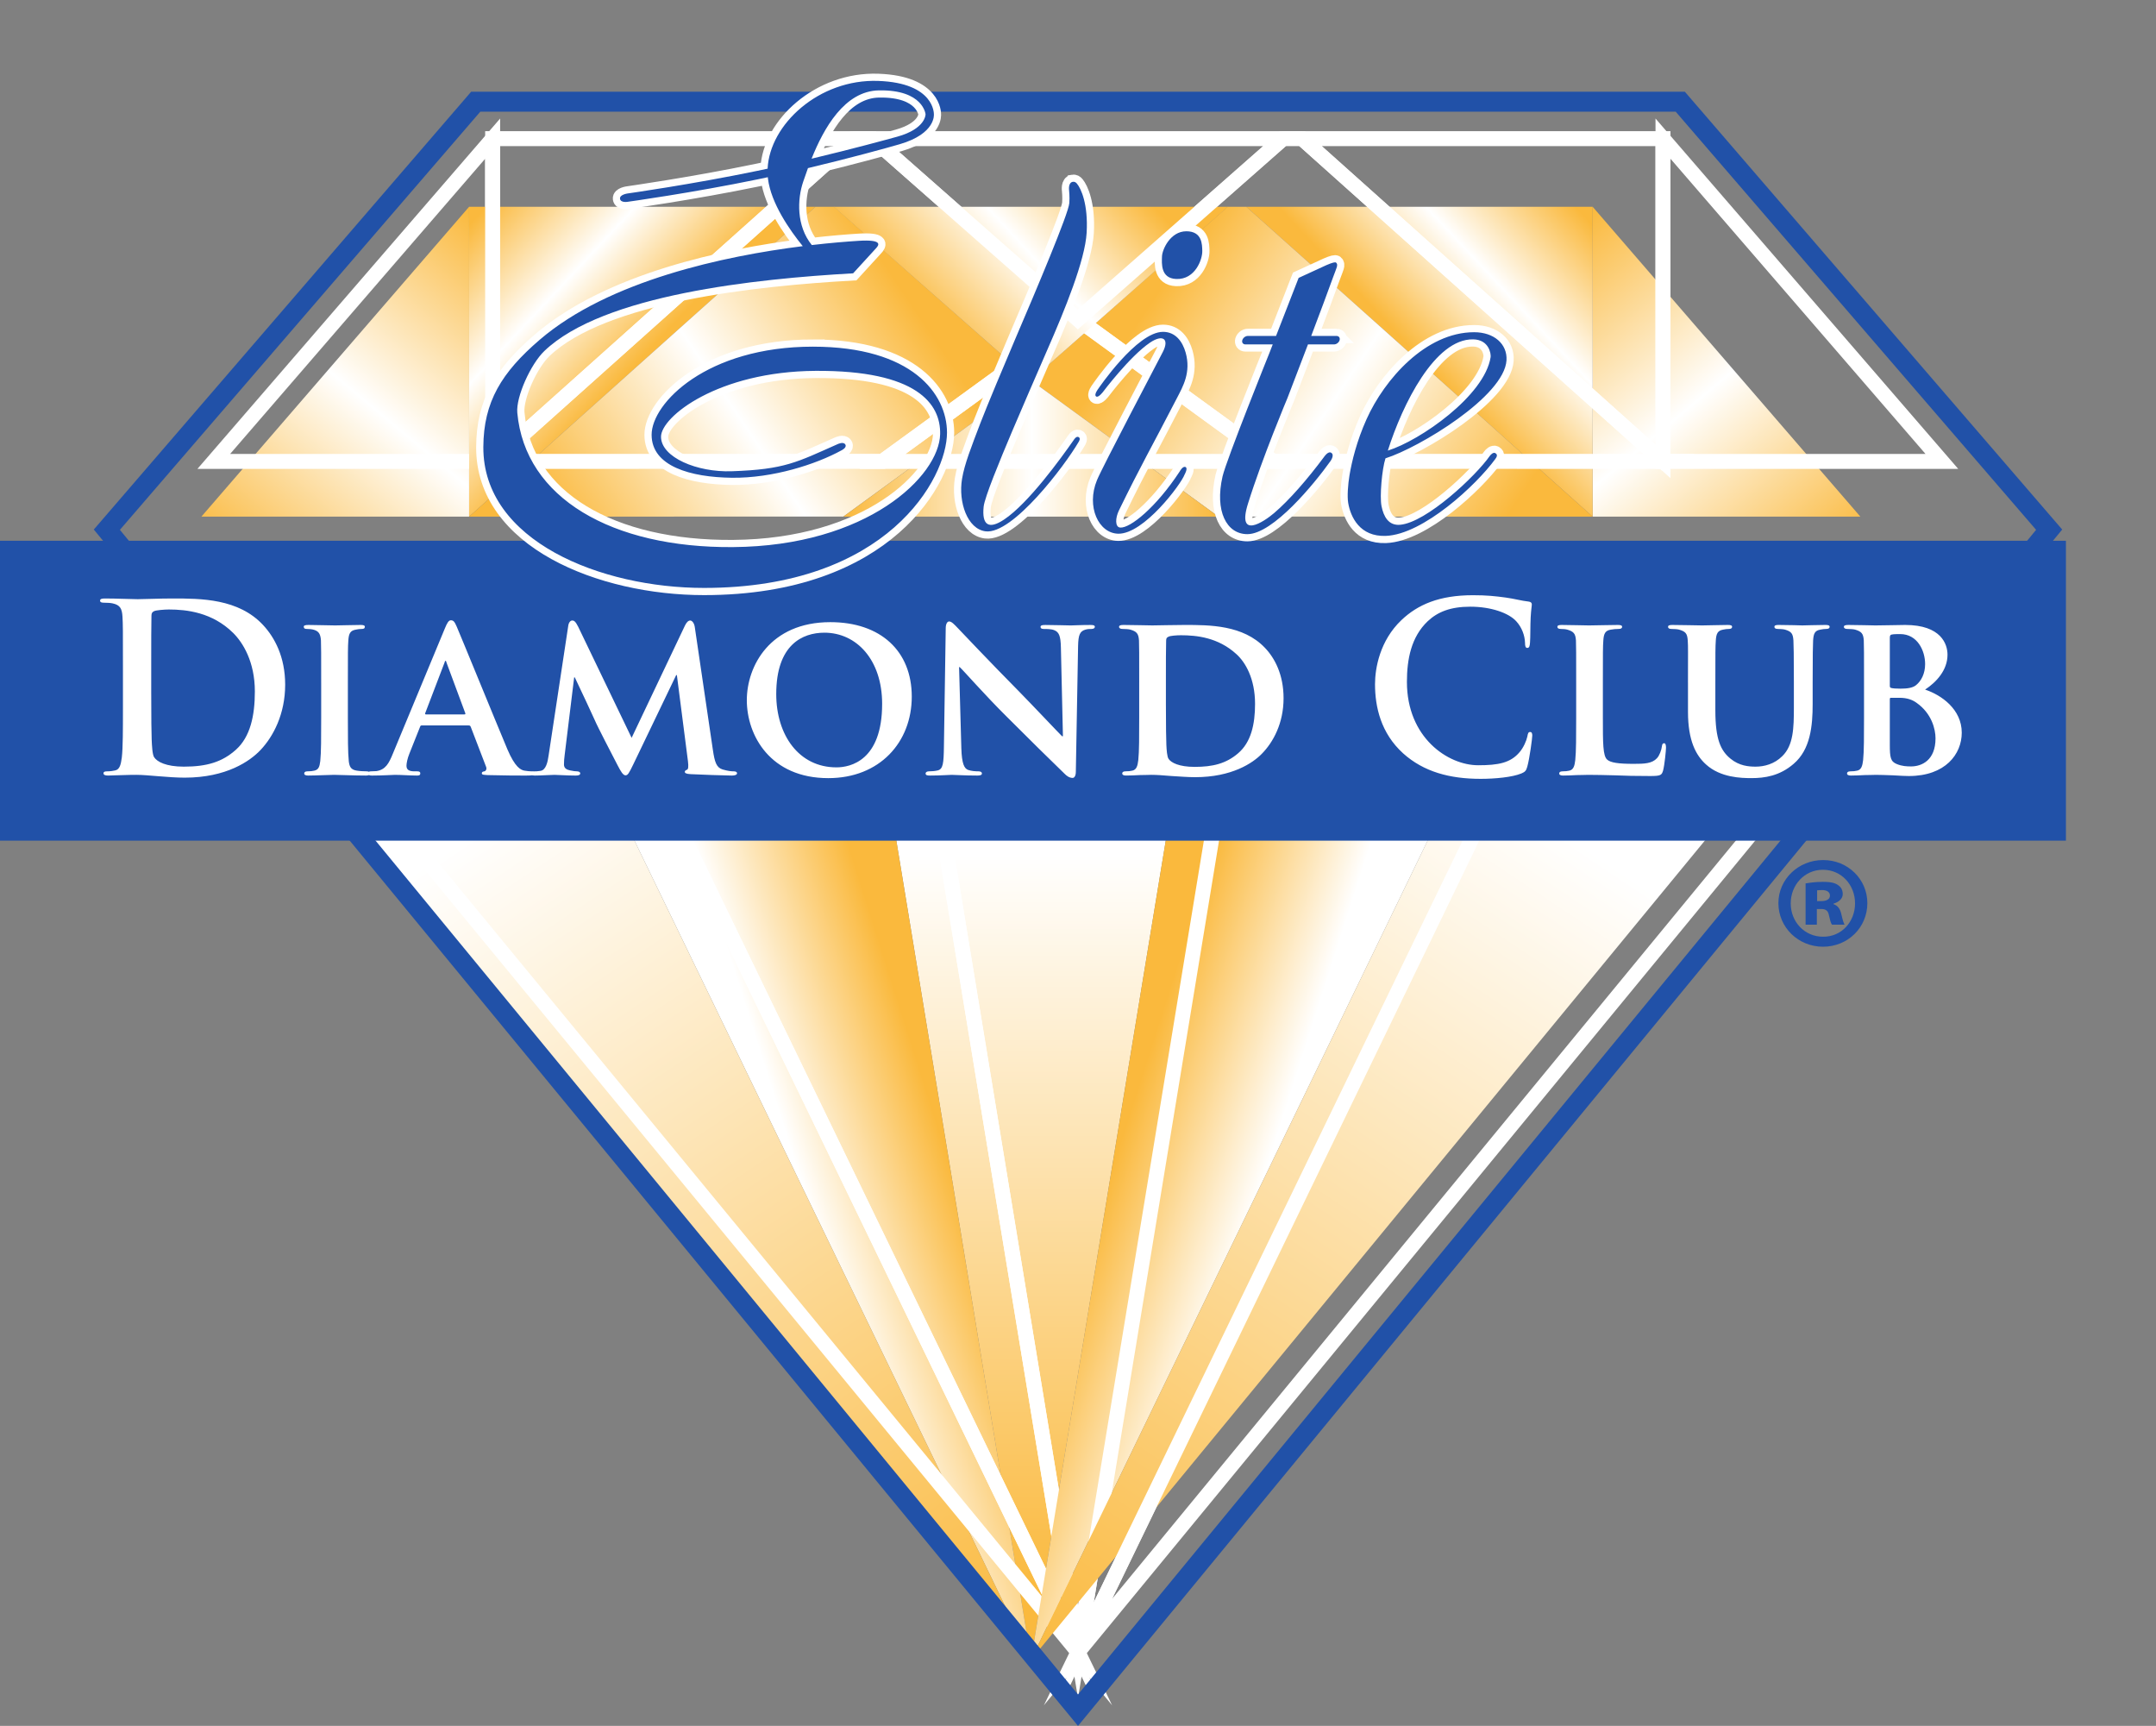 <svg xmlns="http://www.w3.org/2000/svg" width="450" height="360.162"><rect width="100%" height="100%" fill="#808080" stroke="none"/><defs><linearGradient id="a" gradientTransform="matrix(0 -156.2 -156.2 0 234 207.2)" gradientUnits="userSpaceOnUse" x2="1"><stop offset="0" stop-color="#fff"/><stop offset="1" stop-color="#fab93d"/></linearGradient><linearGradient id="b" gradientTransform="matrix(29.3 9.3 9.3 -29.3 189.1 128.6)" gradientUnits="userSpaceOnUse" x2="1"><stop offset="0" stop-color="#fff"/><stop offset="1" stop-color="#fab93d"/></linearGradient><linearGradient id="c" gradientTransform="scale(217.3) rotate(123.7 .5 .4)" gradientUnits="userSpaceOnUse" x2="1"><stop offset="0" stop-color="#fab93d"/><stop offset=".951" stop-color="#fff"/><stop offset="1" stop-color="#fff"/></linearGradient><linearGradient id="d" gradientTransform="rotate(162.2 129.5 86) scale(30.8)" gradientUnits="userSpaceOnUse" x2="1"><stop offset="0" stop-color="#fff"/><stop offset="1" stop-color="#fab93d"/></linearGradient><linearGradient id="e" gradientTransform="scale(217.3) rotate(56.3 .4 1.1)" gradientUnits="userSpaceOnUse" x2="1"><stop offset="0" stop-color="#fab93d"/><stop offset=".951" stop-color="#fff"/><stop offset="1" stop-color="#fff"/></linearGradient><linearGradient id="f" gradientTransform="matrix(-57 -68 -68 57 131.9 328.6)" gradientUnits="userSpaceOnUse" x2="1"><stop offset="0" stop-color="#fab93d"/><stop offset=".503" stop-color="#fff"/><stop offset="1" stop-color="#fab93d"/></linearGradient><linearGradient id="g" gradientTransform="matrix(33 -31 -31 -33 119.4 340.9)" gradientUnits="userSpaceOnUse" x2="1"><stop offset="0" stop-color="#fab93d"/><stop offset=".503" stop-color="#fff"/><stop offset="1" stop-color="#fab93d"/></linearGradient><linearGradient id="h" gradientTransform="matrix(72 48 48 -72 137.3 273.1)" gradientUnits="userSpaceOnUse" x2="1"><stop offset="0" stop-color="#fab93d"/><stop offset=".503" stop-color="#fff"/><stop offset="1" stop-color="#fab93d"/></linearGradient><linearGradient id="i" gradientTransform="matrix(57 -68 68 57 336.1 328.6)" gradientUnits="userSpaceOnUse" x2="1"><stop offset="0" stop-color="#fab93d"/><stop offset=".503" stop-color="#fff"/><stop offset="1" stop-color="#fab93d"/></linearGradient><linearGradient id="j" gradientTransform="matrix(-33 -31 31 -33 348.5 340.9)" gradientUnits="userSpaceOnUse" x2="1"><stop offset="0" stop-color="#fab93d"/><stop offset=".503" stop-color="#fff"/><stop offset="1" stop-color="#fab93d"/></linearGradient><linearGradient id="k" gradientTransform="matrix(-72 48 -48 -72 330.6 273.1)" gradientUnits="userSpaceOnUse" x2="1"><stop offset="0" stop-color="#fab93d"/><stop offset=".503" stop-color="#fff"/><stop offset="1" stop-color="#fab93d"/></linearGradient><linearGradient id="l" gradientTransform="matrix(78.3 0 0 -78.3 194.8 291.4)" gradientUnits="userSpaceOnUse" x2="1"><stop offset="0" stop-color="#fab93d"/><stop offset=".503" stop-color="#fff"/><stop offset="1" stop-color="#fab93d"/></linearGradient><linearGradient id="m" gradientTransform="matrix(38 35 35 -38 209.9 319.7)" gradientUnits="userSpaceOnUse" x2="1"><stop offset="0" stop-color="#fab93d"/><stop offset=".503" stop-color="#fff"/><stop offset="1" stop-color="#fab93d"/></linearGradient><clipPath id="n"><path d="M0 392h468V0H0v392z"/></clipPath></defs><path d="M234 38.664l-29.71 180.61h59.42L234 38.665z" fill="url(#a)" transform="matrix(1 0 0 -1 -18.8 385)"/><path d="M225 344.75l-30.95-188.136h61.9L225 344.75z" fill="none" stroke="#fff" stroke-width="3.125" stroke-miterlimit="10"/><path d="M234 38.664l-29.71 180.61h-57.76L234 38.665z" fill="url(#b)" transform="matrix(1 0 0 -1 -18.8 385)"/><path d="M225 344.75l-30.95-188.136h-60.166L225 344.75z" fill="none" stroke="#fff" stroke-width="3.125" stroke-miterlimit="10"/><path d="M234 38.664L85.39 219.274h61.14L234 38.665z" fill="url(#c)" transform="matrix(1 0 0 -1 -18.8 385)"/><path d="M225 344.75L70.198 156.615h63.686L225 344.75z" fill="none" stroke="#fff" stroke-width="3.125" stroke-miterlimit="10"/><path d="M234 38.664l29.71 180.61h57.76L234 38.665z" fill="url(#d)" transform="matrix(1 0 0 -1 -18.8 385)"/><path d="M225 344.75l30.95-188.136h60.166L225 344.75z" fill="none" stroke="#fff" stroke-width="3.125" stroke-miterlimit="10"/><path d="M234 38.664l148.61 180.61h-61.14L234 38.665z" fill="url(#e)" transform="matrix(1 0 0 -1 -18.8 385)"/><path d="M225 344.75l154.8-188.136h-63.684L225 344.75z" fill="none" stroke="#fff" stroke-width="3.125" stroke-miterlimit="10"/><path d="M116.713 277.19v64.662L60.836 277.19h55.877z" fill="url(#f)" transform="matrix(1 0 0 -1 -18.8 385)"/><path d="M102.826 96.287V28.93L44.62 96.287h58.206z" fill="none" stroke="#fff" stroke-width="3.125" stroke-miterlimit="10"/><path d="M116.713 341.852V277.19l72.295 64.662h-72.295z" fill="url(#g)" transform="matrix(1 0 0 -1 -18.8 385)"/><path d="M102.826 28.93v67.356l75.307-67.356h-75.307z" fill="none" stroke="#fff" stroke-width="3.125" stroke-miterlimit="10"/><path d="M116.713 277.19l72.295 64.662h3.87l41.087-36.207-39.14-28.44-78.112-.016z" fill="url(#h)" transform="matrix(1 0 0 -1 -18.8 385)"/><path d="M102.826 96.287l75.307-67.357h4.03l42.8 37.715-40.77 29.624-81.367.017z" fill="none" stroke="#fff" stroke-width="3.125" stroke-miterlimit="10"/><path d="M351.217 277.19v64.662l55.877-64.663h-55.877z" fill="url(#i)" transform="matrix(1 0 0 -1 -18.8 385)"/><path d="M347.1 96.287V28.93l58.206 67.357H347.1z" fill="none" stroke="#fff" stroke-width="3.125" stroke-miterlimit="10"/><path d="M351.217 341.852V277.19l-72.295 64.662h72.295z" fill="url(#j)" transform="matrix(1 0 0 -1 -18.8 385)"/><path d="M347.1 28.93v67.356L271.795 28.93H347.1z" fill="none" stroke="#fff" stroke-width="3.125" stroke-miterlimit="10"/><path d="M351.217 277.19l-72.295 64.662h-3.87l-41.087-36.207 39.14-28.44 78.112-.016z" fill="url(#k)" transform="matrix(1 0 0 -1 -18.8 385)"/><path d="M347.1 96.287L271.795 28.93h-4.033l-42.797 37.715 40.77 29.624 81.368.017z" fill="none" stroke="#fff" stroke-width="3.125" stroke-miterlimit="10"/><path d="M194.827 277.19l39.138 28.455L273.1 277.19h-78.273z" fill="url(#l)" transform="matrix(1 0 0 -1 -18.8 385)"/><path d="M184.195 96.287l40.77-29.642 40.763 29.642h-81.533z" fill="none" stroke="#fff" stroke-width="3.125" stroke-miterlimit="10"/><path d="M275.102 341.852l-41.137-36.207-41.138 36.207h82.275z" fill="url(#m)" transform="matrix(1 0 0 -1 -18.8 385)"/><path d="M267.814 28.93l-42.85 37.715L182.11 28.93h85.702z" fill="none" stroke="#fff" stroke-width="3.125" stroke-miterlimit="10"/><path d="M25.024 110.566L225 353.604l199.975-243.038-75.224-87.26H100.25l-75.224 87.26zM225 360.162L19.578 110.502 98.34 19.14h253.32l78.762 91.363L225 360.163z" fill="#2151a8"/><path d="M431.2 175.428H-.8v-62.58h432v62.58z" fill="#2151a8"/><g clip-path="url(#n)" transform="matrix(1 0 0 -1 -18.8 385)"><path d="M398.068 196.963h.906c1.02 0 1.77.375 1.77 1.124 0 .75-.588 1.177-1.66 1.177-.428 0-.75-.053-1.016-.053v-2.247zm-.057-4.925h-2.35v8.62c.695.104 1.976.318 3.584.318 1.816 0 2.623-.266 3.21-.694.59-.374.964-1.018.964-1.873 0-.91-.8-1.66-1.926-1.978v-.11c.906-.32 1.39-.963 1.656-2.195.27-1.228.483-1.764.645-2.09h-2.623c-.264.326-.426 1.075-.64 1.986-.16.91-.646 1.286-1.608 1.286h-.91v-3.272zm1.234 11.456c-3.8 0-6.688-3.16-6.688-7.01 0-3.85 2.89-6.957 6.74-6.957 3.852-.05 6.688 3.106 6.688 6.957 0 3.85-2.836 7.01-6.687 7.01h-.053zm.105 2.03c5.136 0 9.204-4.012 9.204-8.988 0-5.083-4.068-9.098-9.257-9.098-5.137 0-9.31 4.015-9.31 9.098 0 4.976 4.173 8.988 9.31 8.988h.052z" fill="#2151a8"/><path d="M50.363 240.558c0-5.18.047-8.944.095-9.873.047-1.22.14-3.176.52-3.714.613-.928 2.454-1.954 6.186-1.954 4.817 0 8.028.978 10.862 3.52 3.023 2.687 3.967 7.135 3.967 12.168 0 6.208-2.503 10.215-4.534 12.22-4.346 4.3-9.73 4.886-13.413 4.886-.945 0-2.692-.146-3.07-.34-.425-.197-.567-.44-.567-.98-.047-1.66-.047-5.913-.047-9.774v-6.158zm-5.903 5.376c0 7.43 0 8.797-.095 10.36-.094 1.663-.472 2.445-2.03 2.787-.378.1-1.18.148-1.842.148-.52 0-.803.098-.803.44 0 .342.33.44 1.04.44 2.502 0 5.477-.147 6.8-.147 1.464 0 4.438.148 7.272.148 5.904 0 13.79 0 18.938-5.572 2.36-2.54 4.58-6.598 4.58-12.414 0-6.158-2.502-10.85-5.146-13.636-2.173-2.297-7.084-5.767-15.822-5.767-1.7 0-3.635.146-5.43.292-1.795.147-3.448.294-4.628.294-.52 0-1.56 0-2.693-.05-1.085 0-2.312-.097-3.258-.097-.613 0-.944.146-.944.488 0 .244.19.39.756.39.708 0 1.275.1 1.7.196.945.196 1.18 1.27 1.37 2.688.236 2.053.236 5.914.236 10.41v8.602zM85.836 242.56c0 6.306 0 7.48-.048 8.798-.095 1.418-.52 1.906-1.417 2.2-.47.146-.99.195-1.51.195-.424 0-.66.098-.66.49 0 .243.33.34.99.34 1.56 0 4.393-.097 5.574-.097 1.04 0 3.73.098 5.336.098.52 0 .85-.098.85-.342 0-.39-.236-.49-.66-.49-.426 0-.757-.048-1.23-.146-1.132-.195-1.463-.78-1.557-2.248-.095-1.32-.095-2.492-.095-8.797v-7.33c0-4.007 0-7.33.19-9.09.14-1.124.425-1.76 1.652-1.954.566-.1 1.51-.148 2.125-.148.473 0 .66-.245.66-.44 0-.293-.33-.44-.802-.44-2.74 0-5.572.148-6.706.148-.944 0-3.778-.148-5.43-.148-.52 0-.803.148-.803.44 0 .195.142.44.66.44.614 0 1.087.05 1.465.147.85.195 1.085.78 1.227 2.003.19 1.71.19 5.034.19 9.042v7.33z" fill="#fff"/><path d="M115.73 235.915c.19 0 .237.098.19.245L112 246.716c-.047.147-.094.39-.19.39-.14 0-.187-.243-.234-.39l-4.015-10.508c-.094-.195 0-.293.143-.293h8.028zm-8.877-2.297c-.236 0-.283-.05-.378-.293l-2.22-5.572c-.424-1.026-.614-2.052-.614-2.54 0-.735.38-1.174 1.654-1.174h.614c.52 0 .614-.197.614-.44 0-.343-.236-.44-.66-.44-1.37 0-3.307.146-4.63.146-.424 0-2.644-.147-4.816-.147-.52 0-.756.097-.756.44 0 .243.142.44.472.44.378 0 .85.048 1.228.048 1.89.293 2.598 1.563 3.448 3.665l10.86 26.148c.474 1.174.804 1.662 1.23 1.662.613 0 .803-.39 1.228-1.32.992-2.296 7.933-19.305 10.58-25.61 1.604-3.762 2.785-4.3 3.54-4.446.614-.098 1.087-.147 1.558-.147.378 0 .568-.148.568-.44 0-.343-.237-.44-1.795-.44-1.464 0-4.487 0-7.982.097-.756.05-1.227.05-1.227.342 0 .243.094.39.52.44.282.048.566.438.377.927l-3.212 8.358c-.093.244-.236.293-.425.293h-9.775z" fill="#fff"/><path d="M137.41 254.438c.096.684.473 1.075.804 1.075.425 0 .708-.196 1.275-1.32l11.144-23.166 11.145 23.46c.33.684.708 1.026 1.086 1.026.33 0 .803-.44.944-1.32l3.78-25.658c.376-2.59.754-3.715 2.03-4.106 1.18-.343 1.84-.392 2.36-.392.378 0 .66-.146.66-.39 0-.343-.47-.49-1.084-.49-1.04 0-6.943.196-8.596.294-.99.048-1.228.244-1.228.488 0 .196.19.343.473.44.235.098.33.587.188 1.76l-2.314 17.985h-.143l-8.925-18.572c-.945-1.954-1.18-2.345-1.653-2.345-.52 0-.993.83-1.654 2.1-.99 1.907-4.297 8.26-4.77 9.434-.33.78-2.786 6.01-4.156 8.895h-.14l-1.985-16.226c-.095-.733-.14-1.27-.14-1.954 0-.782.565-1.076 1.274-1.222.707-.147 1.085-.196 1.463-.196.378 0 .66-.195.66-.39 0-.392-.377-.49-.99-.49-1.748 0-3.637.147-4.393.147-.803 0-2.786-.146-4.108-.146-.426 0-.756.096-.756.487 0 .196.236.39.66.39.33 0 .615 0 1.276.1 1.133.146 1.51 1.807 1.7 3.176l4.11 27.125zM202.92 238.114c0 9.188-5.338 14.858-12.044 14.858-4.628 0-10.06-2.542-10.06-12.805 0-8.553 4.724-15.298 12.563-15.298 2.928 0 9.54 1.417 9.54 13.244m-28.242.782c0 7.087 4.817 16.275 17.427 16.275 10.483 0 17-6.01 17-15.54s-6.706-17.01-17.426-17.01c-12.09 0-17.002 8.896-17.002 16.276M219.453 228.828c.094-3.226.613-4.203 1.416-4.497.708-.243 1.51-.292 2.172-.292.472 0 .708-.195.708-.44 0-.342-.377-.44-.944-.44-2.693 0-4.628.147-5.384.147-.378 0-2.362-.146-4.487-.146-.566 0-.944.047-.944.44 0 .243.284.438.662.438.567 0 1.322.05 1.89.196 1.085.293 1.227 1.417 1.274 5.033l.377 24.633c0 .83.284 1.417.71 1.417.52 0 1.085-.635 1.794-1.368.52-.54 6.753-7.137 12.798-13.246 2.833-2.883 8.358-8.748 8.974-9.335h.186l-.424 18.474c-.047 2.54-.425 3.274-1.418 3.665-.613.243-1.605.243-2.172.243-.52 0-.66.196-.66.44 0 .343.424.39 1.04.39 2.17 0 4.39-.096 5.288-.096.473 0 2.03.097 4.06.097.567 0 .946-.048.946-.39 0-.245-.236-.44-.71-.44-.424 0-.755 0-1.274-.147-1.133-.342-1.463-1.075-1.512-3.42l-.47-26.198c0-.93-.333-1.32-.663-1.32-.71 0-1.275.44-1.7.88-2.596 2.492-7.792 7.624-12.137 11.973-4.534 4.497-8.925 9.53-9.728 10.264h-.142l.473-16.96zM262.148 237.967c0-4.398.05-7.575.096-8.406.047-1.026.14-2.492.47-2.932.52-.782 2.174-1.66 5.432-1.66 3.78 0 6.565.683 9.068 2.833 2.692 2.298 3.54 6.013 3.54 10.313 0 5.28-2.03 8.7-3.872 10.362-3.824 3.52-8.357 3.96-11.617 3.96-.85 0-2.22-.1-2.55-.295-.378-.146-.518-.34-.518-.83-.05-1.418-.05-4.84-.05-8.114v-5.23zm-5.572 4.594c0 6.306 0 7.48-.047 8.8-.095 1.416-.474 1.856-1.796 2.247-.33.097-1.04.146-1.652.146-.426 0-.71.147-.71.44 0 .294.33.39.946.39 2.172 0 4.816-.096 5.998-.096 1.273 0 4.25.097 6.752.097 5.195 0 12.185 0 16.72-4.74 2.077-2.15 3.92-5.62 3.92-10.557 0-5.23-2.173-9.19-4.535-11.584-1.89-1.954-6.28-4.887-13.93-4.887-1.513 0-3.308.147-4.96.245-1.655.147-3.164.245-4.203.245-.473 0-1.37-.05-2.362-.05-.992-.048-2.03-.097-2.88-.097-.52 0-.803.147-.803.44 0 .196.14.44.66.44.615 0 1.086.05 1.465.147.85.195 1.086.977 1.226 2.2.19 1.758.19 5.033.19 8.845v7.33zM311.648 227.802c-4.63 4.203-5.855 9.677-5.855 14.417 0 3.323.99 9.09 5.525 13.39 3.4 3.227 7.887 5.182 14.922 5.182 2.93 0 4.676-.196 6.847-.49 1.795-.244 3.307-.683 4.723-.83.52-.05.71-.293.71-.587 0-.39-.142-.977-.237-2.687-.094-1.613-.047-4.3-.14-5.28-.048-.732-.143-1.123-.567-1.123-.38 0-.473.39-.473 1.075-.047 1.515-.662 3.226-1.842 4.497-1.557 1.71-5.24 3.03-9.587 3.03-4.107 0-6.8-1.075-8.877-3.03-3.45-3.275-4.345-7.918-4.345-12.66 0-11.63 8.548-17.398 14.878-17.398 4.203 0 6.752.488 8.64 2.736.805.93 1.418 2.346 1.608 3.226.14.782.234.977.613.977.33 0 .425-.343.425-.734 0-.586-.57-4.84-1.04-6.5-.236-.83-.425-1.075-1.228-1.417-1.888-.783-5.478-1.126-8.5-1.126-6.47 0-11.902 1.467-16.2 5.328M353.352 235.23c0-5.326 0-7.965.898-8.748.707-.635 2.315-.88 5.526-.88 2.22 0 3.824.05 4.863 1.174.52.538.944 1.71 1.038 2.492.047.39.143.636.473.636.284 0 .378-.44.378-.93 0-.488-.283-3.567-.613-4.788-.284-.93-.473-1.124-2.645-1.124-2.975 0-5.383.048-7.46.146-2.08.05-3.827.098-5.526.098-.473 0-1.37-.05-2.362-.05-.992-.048-2.03-.097-2.88-.097-.52 0-.803.146-.803.44 0 .194.14.44.66.44.614 0 1.085.048 1.464.146.85.194 1.086.976 1.226 2.198.19 1.76.19 5.035.19 8.847v7.332c0 6.304 0 7.477-.047 8.796-.094 1.418-.473 1.857-1.795 2.248-.33.098-.85.147-1.37.147-.472 0-.708.147-.708.44 0 .293.283.39.898.39 1.936 0 4.58-.097 5.713-.097.993 0 4.394.098 6 .098.614 0 .898-.098.898-.39 0-.294-.237-.44-.756-.44-.473 0-1.135-.05-1.606-.148-1.134-.195-1.465-.78-1.558-2.248-.096-1.32-.096-2.492-.096-8.797v-7.33zM371.113 242.56c0 6.306.047 7.48-.047 8.798-.096 1.467-.473 1.857-1.795 2.248-.33.098-1.038.147-1.604.147-.473 0-.71.147-.71.44 0 .293.284.39.897.39 2.22 0 5.006-.097 6.235-.097 1.04 0 3.826.098 5.336.098.615 0 .898-.098.898-.39 0-.294-.236-.44-.662-.44-.47 0-.707-.05-1.227-.148-1.086-.195-1.418-.78-1.51-2.248-.095-1.32-.095-2.492-.095-8.797v-5.815c0-6.06 1.133-8.406 3.164-10.068 1.842-1.515 3.824-1.662 5.242-1.662 1.793 0 3.918.538 5.572 2.2 2.315 2.248 2.41 5.865 2.41 10.117v5.23c0 6.304-.048 7.477-.095 8.796-.095 1.418-.425 1.857-1.747 2.248-.33.098-1.04.147-1.512.147s-.708.147-.708.44c0 .293.285.39.852.39 2.125 0 4.91-.097 4.96-.097.47 0 3.256.098 4.862.098.566 0 .85-.098.85-.39 0-.294-.237-.44-.708-.44-.472 0-.71-.05-1.228-.148-1.133-.195-1.416-.78-1.512-2.248-.047-1.32-.094-2.492-.094-8.797v-4.447c0-4.642-.472-9.53-3.966-12.51-2.928-2.542-6.092-2.982-8.785-2.982-2.172 0-6.47.098-9.493 2.835-2.125 1.906-3.777 4.985-3.777 10.997v6.11zM413.242 229.66c0-2.738.143-3.57 1.465-4.106 1.086-.44 2.03-.49 2.974-.49 2.22 0 5.1 1.272 5.1 5.866 0 1.906-.802 5.18-3.92 7.38-.848.635-1.98 1.075-3.587 1.075h-1.795c-.142 0-.236-.05-.236-.293v-9.433zm0 12.218c0-.343.143-.39.283-.44.38-.098.992-.147 1.938-.147 1.37 0 2.55.148 3.258.734 1.086.88 1.89 2.395 1.89 4.4 0 2.785-1.606 6.255-5.196 6.255-.567 0-1.37 0-1.793-.1-.284-.048-.378-.243-.378-.683v-10.02zm-5.383.684c0 6.305 0 7.477-.05 8.797-.093 1.417-.47 1.856-1.793 2.247-.332.098-1.04.147-1.654.147-.424 0-.707.147-.707.44 0 .293.33.39.943.39 2.17 0 4.818-.097 5.62-.097 2.08 0 4.817.098 6.233.098 7.51 0 8.832-4.008 8.832-6.207 0-3.226-2.314-5.72-4.676-7.282 3.4-1.124 7.65-4.106 7.65-8.993 0-4.448-3.4-9.042-11.05-9.042-.474 0-1.89.05-3.306.148-1.418.05-2.88.097-3.543.097-.472 0-1.368-.048-2.36-.048-.992-.05-2.03-.098-2.88-.098-.52 0-.804.145-.804.44 0 .194.143.438.662.438.614 0 1.086.05 1.463.147.85.196 1.087.978 1.23 2.2.19 1.76.19 5.034.19 8.846v7.332zM202.255 366.14c9.25.158 9.725-4.98 9.725-4.98s.08-3.006-5.85-4.666c-2.04-.57-9.28-2.547-17.94-4.61 2.532 6.312 6.86 14.133 14.065 14.256m-13.76-53.48c-22.157 0-33.69-11.783-33.69-18.39 0-6.594 8.163-8.865 16.733-8.968 8.57-.102 17.56 2.79 22.912 5.728 0 0 1.18.556.786 1.212-.405.674-1.615.07-1.615.07-8.515-3.77-10.985-5.275-22.082-5.653-7.274-.25-14.713 2.897-14.772 7.16-.058 4.196 11.892 13.67 32.26 13.79 21.176.126 26.134-6.906 26-13.19-.19-8.78-15.21-23.384-43.26-23.588-25.206-.184-43.38 10.2-44.996 28.038-.3 3.317 2.8 10.16 5.652 12.888 12.283 11.756 44.165 15.072 64.44 16.205l4.825 5.276c.585.64 1.365 1.825-3.694 1.506-2.54-.16-5.884-.434-9.753-.882-3.248 4-3.04 9.567-1.798 13.22.283.833.613 1.796.995 2.834 8.873 2.11 16.522 4.223 19.167 4.994 7.59 2.215 7.115 6.247 7.115 6.247s.232 6.537-11.623 6.956c-12.362.437-22.668-9.103-23.08-18.312-.736-.158-1.47-.313-2.204-.465-13.683-2.833-26.977-4.705-26.977-4.705s-1.728-.218-1.627-1.098c.105-.915 1.626-.642 1.626-.642s13.372 1.847 27.197 4.7c.676.14 1.353.284 2.03.43.01-.103.013-.206.026-.307.64-5.146 4.536-10.724 7.263-14.082-16.262-2.043-40.452-7.13-54.91-19.542-7.934-6.81-11.717-12.93-11.76-22.385-.086-19.636 24.59-29.396 46.05-29.395 38.326 0 50.726 22.913 50.726 32.408 0 8.105-7.312 17.938-27.964 17.938" fill="#fff"/><path d="M202.255 366.14c9.25.158 9.725-4.98 9.725-4.98s.08-3.006-5.85-4.666c-2.04-.57-9.28-2.547-17.94-4.61 2.532 6.312 6.86 14.133 14.065 14.256zm-13.76-53.48c-22.157 0-33.69-11.783-33.69-18.39 0-6.594 8.163-8.865 16.733-8.968 8.57-.102 17.56 2.79 22.912 5.728 0 0 1.18.556.786 1.212-.405.674-1.615.07-1.615.07-8.515-3.77-10.985-5.275-22.082-5.653-7.274-.25-14.713 2.897-14.772 7.16-.058 4.196 11.892 13.67 32.26 13.79 21.176.126 26.134-6.906 26-13.19-.19-8.78-15.21-23.384-43.26-23.588-25.206-.184-43.38 10.2-44.996 28.038-.3 3.317 2.8 10.16 5.652 12.888 12.283 11.756 44.165 15.072 64.44 16.205l4.825 5.276c.585.64 1.365 1.825-3.694 1.506-2.54-.16-5.884-.434-9.753-.882-3.248 4-3.04 9.567-1.798 13.22.283.833.613 1.796.995 2.834 8.873 2.11 16.522 4.223 19.167 4.994 7.59 2.215 7.115 6.247 7.115 6.247s.232 6.537-11.623 6.956c-12.362.437-22.668-9.103-23.08-18.312-.736-.158-1.47-.313-2.204-.465-13.683-2.833-26.977-4.705-26.977-4.705s-1.728-.218-1.627-1.098c.105-.915 1.626-.642 1.626-.642s13.372 1.847 27.197 4.7c.676.14 1.353.284 2.03.43.01-.103.013-.206.026-.307.64-5.146 4.536-10.724 7.263-14.082-16.262-2.043-40.452-7.13-54.91-19.542-7.934-6.81-11.717-12.93-11.76-22.385-.086-19.636 24.59-29.396 46.05-29.395 38.326 0 50.726 22.913 50.726 32.408 0 8.105-7.312 17.938-27.964 17.938z" fill="none" stroke="#fff" stroke-width="3" stroke-miterlimit="10"/><path d="M242.705 347.058c-1.002-.177-.768-1.774-.768-1.774s.155-1.364.05-2.663c-.177-2.23-6.796-17.886-11.335-28.48-1.898-4.432-5.974-14.153-7.2-17.367-1.92-5.042-3.343-8.61-3.856-11.704-.81-4.87 1.128-10.474 4.916-10.948 5.624-.703 16.52 13.66 19.433 18.68 0 0 .52.756-.056 1.008-.5.22-1-.656-1-.656-2.576-3.677-9.39-13.156-14.512-16.57-3.27-2.18-4.66-1.11-4.273 2.674.2 1.956 3.356 9.605 5.932 15.698 1.31 3.1 5.537 12.88 7.404 17.145 3.583 8.177 7.84 18.575 8.165 24.344.334 5.935-1.162 9.203-2.033 10.242-.213.256-.498.437-.867.372" fill="#fff"/><path d="M242.705 347.058c-1.002-.177-.768-1.774-.768-1.774s.155-1.364.05-2.663c-.177-2.23-6.796-17.886-11.335-28.48-1.898-4.432-5.974-14.153-7.2-17.367-1.92-5.042-3.343-8.61-3.856-11.704-.81-4.87 1.128-10.474 4.916-10.948 5.624-.703 16.52 13.66 19.433 18.68 0 0 .52.756-.056 1.008-.5.22-1-.656-1-.656-2.576-3.677-9.39-13.156-14.512-16.57-3.27-2.18-4.66-1.11-4.273 2.674.2 1.956 3.356 9.605 5.932 15.698 1.31 3.1 5.537 12.88 7.404 17.145 3.583 8.177 7.84 18.575 8.165 24.344.334 5.935-1.162 9.203-2.033 10.242-.213.256-.498.437-.867.372z" fill="none" stroke="#fff" stroke-width="3" stroke-miterlimit="10"/><path d="M264.465 301.954c1.234 2.39 2.96 5.333 1.807 9.46-.657 2.34-2.137 4.337-4.727 4.337-5.476 0-13.514-11.88-13.514-11.88s-.993-1.27-.43-1.613c.484-.295 1.44.99 1.44.99s5.593 7.415 9.786 10.252c2.64 1.786 4.1.82 2.68-1.943-1.42-2.764-12.582-23.936-13.744-26.75-2.293-5.552.348-11.096 4.426-11.182 5.34-.112 13.123 10.33 13.86 12.348 0 0 .763 1.32.185 1.57-.58.25-1.194-.91-1.194-.91-4.97-7.572-10.366-11.88-12.425-11.726-1.107.083-1.046 1.983-.273 3.572 4.574 9.392 6.77 13.1 12.123 23.474" fill="#fff"/><path d="M264.465 301.954c1.234 2.39 2.96 5.333 1.807 9.46-.657 2.34-2.137 4.337-4.727 4.337-5.476 0-13.514-11.88-13.514-11.88s-.993-1.27-.43-1.613c.484-.295 1.44.99 1.44.99s5.593 7.415 9.786 10.252c2.64 1.786 4.1.82 2.68-1.943-1.42-2.764-12.582-23.936-13.744-26.75-2.293-5.552.348-11.096 4.426-11.182 5.34-.112 13.123 10.33 13.86 12.348 0 0 .763 1.32.185 1.57-.58.25-1.194-.91-1.194-.91-4.97-7.572-10.366-11.88-12.425-11.726-1.107.083-1.046 1.983-.273 3.572 4.574 9.392 6.77 13.1 12.123 23.474z" fill="none" stroke="#fff" stroke-width="3" stroke-miterlimit="10"/><path d="M266.408 336.738c-3.332 0-5.033-3.807-5.078-5.253-.043-1.447-.315-4.572 2.973-4.704 3.97-.158 5.492 4.127 5.437 5.88-.04 1.3 0 4.078-3.332 4.078" fill="#fff"/><path d="M266.408 336.738c-3.332 0-5.033-3.807-5.078-5.253-.043-1.447-.315-4.572 2.973-4.704 3.97-.158 5.492 4.127 5.437 5.88-.04 1.3 0 4.078-3.332 4.078z" fill="none" stroke="#fff" stroke-width="3" stroke-miterlimit="10"/><path d="M297.758 314.894h-5.283c1.763 4.647 3.564 9.448 4.597 12.337.65 1.817 1.124 2.52.588 2.97-.166.138-.703.037-2.033-.538l-5.777-2.656-4.715-12.112h-5.89c-.495 0-1.01-.396-1.15-.883-.14-.487.15-.882.647-.882h5.705l-.67-1.727s-9.02-22.386-9.808-25.83c-1.65-7.215.82-12.042 5.184-12.04 5.358 0 13.997 10.555 17.31 15.2 0 0 .972 1.284.19 1.784-.66.422-1.515-.89-1.515-.89-3.482-4.685-7.296-9.048-10.417-11.704-2.14-1.82-7.81-5.62-5.444 1.97 2.974 9.54 8.25 22.065 8.25 22.065s2.017 5.233 4.275 11.173h5.45c.497 0 1.013.395 1.15.883.14.488-.15.884-.647.884" fill="#fff"/><path d="M297.758 314.894h-5.283c1.763 4.647 3.564 9.448 4.597 12.337.65 1.817 1.124 2.52.588 2.97-.166.138-.703.037-2.033-.538l-5.777-2.656-4.715-12.112h-5.89c-.495 0-1.01-.396-1.15-.883-.14-.487.15-.882.647-.882h5.705l-.67-1.727s-9.02-22.386-9.808-25.83c-1.65-7.215.82-12.042 5.184-12.04 5.358 0 13.997 10.555 17.31 15.2 0 0 .972 1.284.19 1.784-.66.422-1.515-.89-1.515-.89-3.482-4.685-7.296-9.048-10.417-11.704-2.14-1.82-7.81-5.62-5.444 1.97 2.974 9.54 8.25 22.065 8.25 22.065s2.017 5.233 4.275 11.173h5.45c.497 0 1.013.395 1.15.883.14.488-.15.884-.647.884z" fill="none" stroke="#fff" stroke-width="3" stroke-miterlimit="10"/><path d="M326.28 314.183c3.343-.06 3.74-3.065 3.642-3.71-1.264-8.08-14.737-17.413-21.456-19.506 3.04 9.617 9.813 23.36 17.813 23.216m6.958-4.357c.193 3.378-2.584 5.848-6.766 5.848-10.068 0-18.693-9.802-22.443-18.145-2.067-4.596-3.08-8.84-3.564-11.722-.312-1.874-.5-4.38-.27-5.754.495-2.943 2.435-7.095 7.862-6.882 7.795.305 18.846 10.575 22.83 16.028.272.373.61.89.032 1.235-.428.254-.955-.268-1.172-.58-2.906-4.17-13.23-13.903-18.73-14.365-2.4-.202-3.436 1.72-3.868 3.897-.406 2.057.096 7.717.828 9.972 7.057 2.228 24.828 12.952 25.26 20.466" fill="#fff"/><path d="M326.28 314.183c3.343-.06 3.74-3.065 3.642-3.71-1.264-8.08-14.737-17.413-21.456-19.506 3.04 9.617 9.813 23.36 17.813 23.216zm6.958-4.357c.193 3.378-2.584 5.848-6.766 5.848-10.068 0-18.693-9.802-22.443-18.145-2.067-4.596-3.08-8.84-3.564-11.722-.312-1.874-.5-4.38-.27-5.754.495-2.943 2.435-7.095 7.862-6.882 7.795.305 18.846 10.575 22.83 16.028.272.373.61.89.032 1.235-.428.254-.955-.268-1.172-.58-2.906-4.17-13.23-13.903-18.73-14.365-2.4-.202-3.436 1.72-3.868 3.897-.406 2.057.096 7.717.828 9.972 7.057 2.228 24.828 12.952 25.26 20.466z" fill="none" stroke="#fff" stroke-width="3" stroke-miterlimit="10"/><path d="M202.255 366.14c9.25.158 9.725-4.98 9.725-4.98s.08-3.006-5.85-4.666c-2.04-.57-9.28-2.547-17.94-4.61 2.532 6.312 6.86 14.133 14.065 14.256m-13.76-53.48c-22.157 0-33.69-11.783-33.69-18.39 0-6.594 8.163-8.865 16.733-8.968 8.57-.102 17.56 2.79 22.912 5.728 0 0 1.18.556.786 1.212-.405.674-1.615.07-1.615.07-8.515-3.77-10.985-5.275-22.082-5.653-7.274-.25-14.713 2.897-14.772 7.16-.058 4.196 11.892 13.67 32.26 13.79 21.176.126 26.134-6.906 26-13.19-.19-8.78-15.21-23.384-43.26-23.588-25.206-.184-43.38 10.2-44.996 28.038-.3 3.317 2.8 10.16 5.652 12.888 12.283 11.756 44.165 15.072 64.44 16.205l4.825 5.276c.585.64 1.365 1.825-3.694 1.506-2.54-.16-5.884-.434-9.753-.882-3.248 4-3.04 9.567-1.798 13.22.283.833.613 1.796.995 2.834 8.873 2.11 16.522 4.223 19.167 4.994 7.59 2.215 7.115 6.247 7.115 6.247s.232 6.537-11.623 6.956c-12.362.437-22.668-9.103-23.08-18.312-.736-.158-1.47-.313-2.204-.465-13.683-2.833-26.977-4.705-26.977-4.705s-1.728-.218-1.627-1.098c.105-.915 1.626-.642 1.626-.642s13.372 1.847 27.197 4.7c.676.14 1.353.284 2.03.43.01-.103.013-.206.026-.307.64-5.146 4.536-10.724 7.263-14.082-16.262-2.043-40.452-7.13-54.91-19.542-7.934-6.81-11.717-12.93-11.76-22.385-.086-19.636 24.59-29.396 46.05-29.395 38.326 0 50.726 22.913 50.726 32.408 0 8.105-7.312 17.938-27.964 17.938M242.705 347.058c-1.002-.177-.768-1.774-.768-1.774s.155-1.364.05-2.663c-.177-2.23-6.796-17.886-11.335-28.48-1.898-4.432-5.974-14.153-7.2-17.367-1.92-5.042-3.343-8.61-3.856-11.704-.81-4.87 1.128-10.474 4.916-10.948 5.624-.703 16.52 13.66 19.433 18.68 0 0 .52.756-.056 1.008-.5.22-1-.656-1-.656-2.576-3.677-9.39-13.156-14.512-16.57-3.27-2.18-4.66-1.11-4.273 2.674.2 1.956 3.356 9.605 5.932 15.698 1.31 3.1 5.537 12.88 7.404 17.145 3.583 8.177 7.84 18.575 8.165 24.344.334 5.935-1.162 9.203-2.033 10.242-.213.256-.498.437-.867.372M264.465 301.954c1.234 2.39 2.96 5.333 1.807 9.46-.657 2.34-2.137 4.337-4.727 4.337-5.476 0-13.514-11.88-13.514-11.88s-.993-1.27-.43-1.613c.484-.295 1.44.99 1.44.99s5.593 7.415 9.786 10.252c2.64 1.786 4.1.82 2.68-1.943-1.42-2.764-12.582-23.936-13.744-26.75-2.293-5.552.348-11.096 4.426-11.182 5.34-.112 13.123 10.33 13.86 12.348 0 0 .763 1.32.185 1.57-.58.25-1.194-.91-1.194-.91-4.97-7.572-10.366-11.88-12.425-11.726-1.107.083-1.046 1.983-.273 3.572 4.574 9.392 6.77 13.1 12.123 23.474M266.408 336.738c-3.332 0-5.033-3.807-5.078-5.253-.043-1.447-.315-4.572 2.973-4.704 3.97-.158 5.492 4.127 5.437 5.88-.04 1.3 0 4.078-3.332 4.078M297.758 314.894h-5.283c1.763 4.647 3.564 9.448 4.597 12.337.65 1.817 1.124 2.52.588 2.97-.166.138-.703.037-2.033-.538l-5.777-2.656-4.715-12.112h-5.89c-.495 0-1.01-.396-1.15-.883-.14-.487.15-.882.647-.882h5.705l-.67-1.727s-9.02-22.386-9.808-25.83c-1.65-7.215.82-12.042 5.184-12.04 5.358 0 13.997 10.555 17.31 15.2 0 0 .972 1.284.19 1.784-.66.422-1.515-.89-1.515-.89-3.482-4.685-7.296-9.048-10.417-11.704-2.14-1.82-7.81-5.62-5.444 1.97 2.974 9.54 8.25 22.065 8.25 22.065s2.017 5.233 4.275 11.173h5.45c.497 0 1.013.395 1.15.883.14.488-.15.884-.647.884M326.28 314.183c3.343-.06 3.74-3.065 3.642-3.71-1.264-8.08-14.737-17.413-21.456-19.506 3.04 9.617 9.813 23.36 17.813 23.216m6.958-4.357c.193 3.378-2.584 5.848-6.766 5.848-10.068 0-18.693-9.802-22.443-18.145-2.067-4.596-3.08-8.84-3.564-11.722-.312-1.874-.5-4.38-.27-5.754.495-2.943 2.435-7.095 7.862-6.882 7.795.305 18.846 10.575 22.83 16.028.272.373.61.89.032 1.235-.428.254-.955-.268-1.172-.58-2.906-4.17-13.23-13.903-18.73-14.365-2.4-.202-3.436 1.72-3.868 3.897-.406 2.057.096 7.717.828 9.972 7.057 2.228 24.828 12.952 25.26 20.466" fill="#2151a8"/></g></svg>